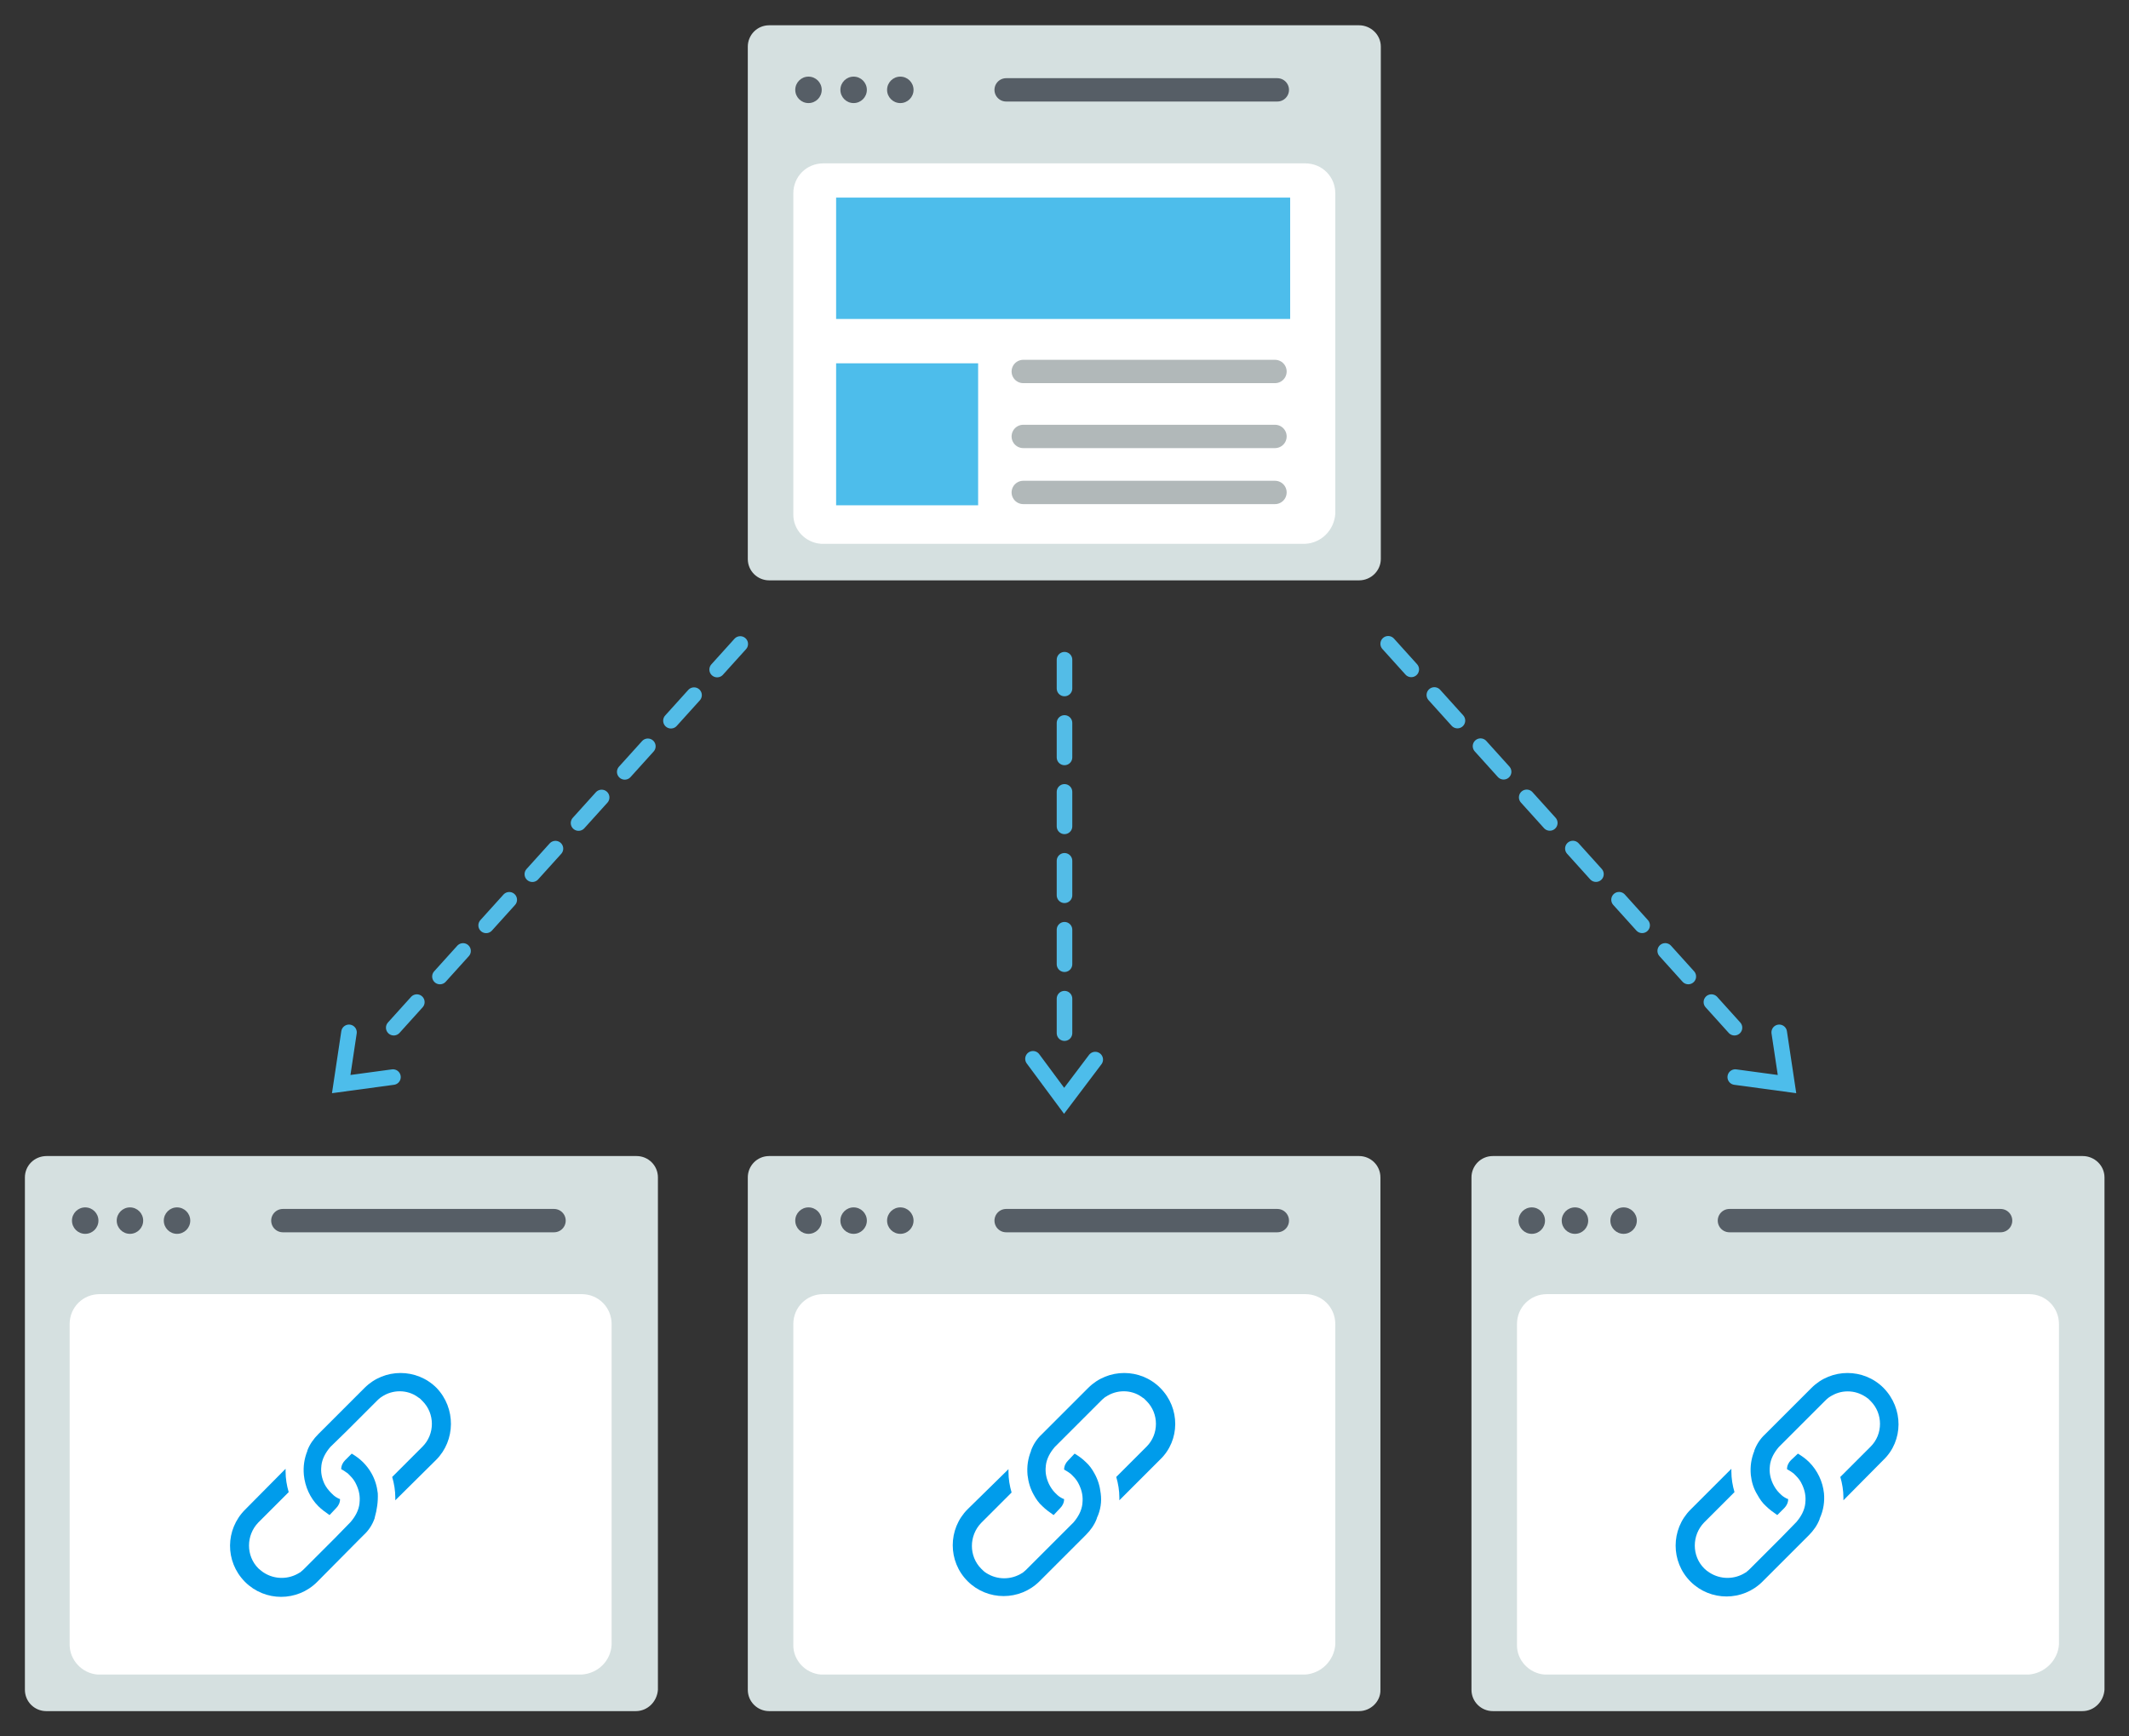 <?xml version="1.0" encoding="utf-8"?>
<!-- Generator: Adobe Illustrator 22.0.0, SVG Export Plug-In . SVG Version: 6.00 Build 0)  -->
<svg version="1.1" id="Layer_1" xmlns="http://www.w3.org/2000/svg" xmlns:xlink="http://www.w3.org/1999/xlink" x="0px" y="0px"
	 viewBox="0 0 547.2 446.4" style="enable-background:new 0 0 547.2 446.4;" xml:space="preserve">
<rect x="0" y="0" width="547.2" height="446.4" fill="#333333" stroke="none"/>
<style type="text/css">
	.st0{fill:#D5E0E0;}
	.st1{fill:#FFFFFF;}
	.st2{fill:#565E66;}
	.st3{fill:none;stroke:#565E66;stroke-width:6;stroke-linecap:round;stroke-linejoin:round;}
	.st4{fill:#009CEB;}
	.st5{fill:#4DBDEB;}
	.st6{fill:none;stroke:#B1B8B9;stroke-width:6;stroke-linecap:round;stroke-linejoin:round;}
	.st7{fill:none;stroke:#53BCE7;stroke-width:4;stroke-linecap:round;stroke-dasharray:8.86;}
	.st8{fill:none;stroke:#4DBDEB;stroke-width:4;stroke-linecap:round;stroke-miterlimit:10;}
</style>
<path class="st0" d="M163.4,439.9H11.9c-3,0-5.5-2.4-5.5-5.5l0,0V302.7c0-3,2.4-5.5,5.6-5.5h151.6c3,0,5.5,2.4,5.5,5.5v131.7
	C168.9,437.4,166.5,439.9,163.4,439.9L163.4,439.9z"/>
<path class="st1" d="M149.5,430.5H25.1c-4-0.3-7.2-3.7-7.2-7.7v-82.4c0-4.3,3.4-7.7,7.7-7.7h123.9c4.3,0,7.7,3.4,7.7,7.7l0,0v82.4
	C157,426.9,153.8,430.2,149.5,430.5z"/>
<circle class="st2" cx="21.9" cy="313.8" r="3.4"/>
<circle class="st2" cx="33.4" cy="313.8" r="3.4"/>
<circle class="st2" cx="45.5" cy="313.8" r="3.4"/>
<line class="st3" x1="72.7" y1="313.8" x2="142.4" y2="313.8"/>
<path class="st4" d="M112.2,356.8c-5.1-5.1-13.4-5.1-18.5,0l0,0l-10.5,10.5l-1.4,1.4c-1.2,1.2-2.2,2.6-2.8,4.2c0,0,0,0,0,0.1
	c-0.8,2-1.1,4-0.9,6.2l0,0c0.3,3,1.6,5.9,3.7,8c0.9,0.9,1.9,1.6,2.9,2.3l1.7-1.8c0.6-0.6,1-1.4,1-2.3l0,0c-0.3-0.1-0.7-0.3-1-0.5
	c-0.5-0.3-0.9-0.7-1.3-1.1c-0.7-0.7-1.3-1.5-1.7-2.3c-0.7-1.5-1-3-0.8-4.6v-0.1c0.2-1.8,1.1-3.4,2.3-4.8l0.1-0.1L89,368l7.8-7.8
	c0.3-0.3,0.6-0.6,1-0.9l0.3-0.2c2.8-1.9,6.5-1.9,9.2,0c0.2,0.2,0.5,0.3,0.7,0.5c0.2,0.2,0.4,0.4,0.6,0.6c3.2,3.2,3.2,8.5,0,11.7l0,0
	l-7.8,7.8c0.5,1.7,0.8,3.5,0.8,5.3c0,0.2,0,0.5,0,0.7l10.5-10.4C117.1,370.3,117.2,362,112.2,356.8
	C112.3,356.9,112.3,356.8,112.2,356.8z"/>
<path class="st4" d="M97.1,383.9c-0.2-1.8-0.7-3.5-1.6-5.1c-0.6-1.1-1.4-2.1-2.2-2.9c-0.9-0.9-1.9-1.6-2.9-2.2l-1.7,1.7
	c-0.6,0.6-1,1.4-1,2.3c0.4,0.2,0.7,0.4,1,0.6c0.2,0.2,0.5,0.3,0.7,0.5c0.2,0.2,0.4,0.4,0.6,0.6c0.7,0.7,1.2,1.4,1.6,2.3
	c0.7,1.5,1,3,0.8,4.7v0.1c-0.2,1.8-1.1,3.4-2.3,4.8l-0.1,0.1l-3.9,4l-7.8,7.8c-0.3,0.3-0.6,0.6-1,0.9c-0.1,0.1-0.2,0.2-0.3,0.2
	c-2.8,1.8-6.4,1.8-9.2,0c-0.5-0.3-0.9-0.7-1.4-1.1c-3.2-3.2-3.2-8.5,0-11.8l7.8-7.8c-0.5-1.7-0.8-3.5-0.8-5.3c0-0.2,0-0.5,0-0.7
	l-10.4,10.5c-5.1,5.1-5.2,13.3-0.1,18.5c0,0,0,0,0.1,0.1c5.1,5.1,13.4,5.1,18.5,0l0,0L92.1,396l1.4-1.4c1.3-1.2,2.2-2.6,2.8-4.3
	c0,0,0,0,0-0.1C96.9,388.1,97.2,386,97.1,383.9C97,383.9,97.1,383.9,97.1,383.9z"/>
<path class="st0" d="M349.3,439.9H197.7c-3,0-5.5-2.4-5.5-5.5l0,0V302.7c0-3,2.4-5.5,5.5-5.5h151.6c3,0,5.5,2.4,5.5,5.5v131.7
	C354.9,437.4,352.3,439.9,349.3,439.9L349.3,439.9z"/>
<path class="st1" d="M335.5,430.5H211c-4-0.3-7.2-3.7-7.1-7.7v-82.4c0-4.3,3.4-7.7,7.7-7.7h123.9c4.3,0,7.7,3.4,7.7,7.7l0,0v82.4
	C342.9,426.9,339.6,430.2,335.5,430.5z"/>
<circle class="st2" cx="207.8" cy="313.8" r="3.4"/>
<circle class="st2" cx="219.4" cy="313.8" r="3.4"/>
<circle class="st2" cx="231.4" cy="313.8" r="3.4"/>
<line class="st3" x1="258.6" y1="313.8" x2="328.3" y2="313.8"/>
<path class="st4" d="M298.2,356.8c-5.1-5.1-13.4-5.1-18.5,0l0,0l-10.5,10.5l-1.4,1.4c-1.3,1.2-2.2,2.6-2.8,4.2c0,0,0,0,0,0.1
	c-0.8,2-1.1,4-0.9,6.2l0,0c0.2,1.8,0.7,3.5,1.6,5.1c0.6,1.1,1.3,2.1,2.2,2.9c0.9,0.9,1.9,1.6,2.9,2.3l1.7-1.8c0.6-0.6,1-1.4,1-2.3
	l0,0c-0.3-0.1-0.7-0.3-1-0.5c-0.5-0.3-0.9-0.7-1.3-1.1c-0.7-0.7-1.2-1.5-1.6-2.3c-0.7-1.5-1-3-0.8-4.6v-0.1c0.2-1.8,1.1-3.4,2.3-4.8
	l0.1-0.1l3.9-3.9l7.8-7.8c0.3-0.3,0.6-0.6,1-0.9c0.1-0.1,0.2-0.2,0.3-0.2c2.8-1.9,6.5-1.9,9.2,0c0.2,0.2,0.5,0.3,0.7,0.5
	c0.2,0.2,0.4,0.4,0.6,0.6c3.2,3.2,3.2,8.5,0,11.7l0,0l-7.8,7.8c0.5,1.7,0.8,3.5,0.8,5.3c0,0.2,0,0.5,0,0.7l10.5-10.5
	C303.3,370.3,303.4,362,298.2,356.8C298.3,356.9,298.2,356.8,298.2,356.8z"/>
<path class="st4" d="M282.9,383.9c-0.2-1.8-0.7-3.5-1.6-5.1c-0.6-1.1-1.3-2.1-2.2-2.9c-0.9-0.9-1.9-1.6-2.9-2.2l-1.7,1.8
	c-0.6,0.6-1,1.4-1,2.3c0.3,0.2,0.7,0.4,1,0.6l0.7,0.5c0.2,0.2,0.4,0.4,0.6,0.6c0.7,0.7,1.2,1.4,1.6,2.3c0.7,1.5,1,3,0.8,4.7v0.1
	c-0.2,1.8-1.1,3.4-2.3,4.8l-0.1,0.1l-4,4l-7.8,7.8c-0.3,0.3-0.6,0.6-1,0.9c-0.1,0.1-0.2,0.2-0.3,0.2c-2.8,1.8-6.4,1.8-9.2,0
	c-0.5-0.3-0.9-0.7-1.3-1.1c-3.2-3.2-3.2-8.5,0-11.8l7.8-7.8c-0.5-1.7-0.8-3.5-0.8-5.3c0-0.2,0-0.5,0-0.7L248.7,388
	c-5.1,5.1-5.1,13.4,0,18.5l0,0c5.1,5.1,13.4,5.1,18.5,0l0,0l10.5-10.5l1.4-1.4c1.2-1.2,2.2-2.6,2.8-4.2c0,0,0,0,0-0.1
	C282.9,388.2,283.2,386,282.9,383.9C283,384,283,383.9,282.9,383.9z"/>
<path class="st0" d="M535.2,439.9H383.7c-3,0-5.5-2.4-5.5-5.5l0,0V302.7c0-3,2.4-5.5,5.5-5.5l0,0h151.6c3,0,5.6,2.4,5.6,5.5l0,0
	v131.7C540.7,437.4,538.3,439.9,535.2,439.9L535.2,439.9z"/>
<path class="st1" d="M521.4,430.5H397c-4-0.3-7.2-3.7-7.1-7.7v-82.4c0-4.3,3.4-7.7,7.7-7.7h123.9c4.3,0,7.7,3.4,7.7,7.7l0,0v82.4
	C528.9,426.9,525.5,430.2,521.4,430.5z"/>
<circle class="st2" cx="393.7" cy="313.8" r="3.4"/>
<circle class="st2" cx="404.8" cy="313.8" r="3.4"/>
<circle class="st2" cx="417.3" cy="313.8" r="3.4"/>
<line class="st3" x1="444.5" y1="313.8" x2="514.2" y2="313.8"/>
<path class="st4" d="M484.1,356.8c-5.1-5.1-13.4-5.1-18.5,0l0,0l-10.5,10.5l-1.4,1.4c-1.3,1.2-2.2,2.6-2.8,4.2c0,0,0,0,0,0.1
	c-0.8,2-1.1,4-0.9,6.2l0,0c0.2,1.8,0.7,3.5,1.7,5.1c0.6,1.1,1.3,2.1,2.2,2.9c0.9,0.9,1.9,1.6,2.9,2.3l1.8-1.8c0.6-0.6,1-1.4,1-2.3
	l0,0c-0.3-0.1-0.7-0.3-1-0.5c-0.5-0.3-0.9-0.7-1.3-1.1c-0.7-0.7-1.2-1.5-1.6-2.3c-0.7-1.5-1-3-0.8-4.6v-0.1c0.2-1.8,1.1-3.4,2.3-4.8
	l0.1-0.1l3.9-3.9l7.8-7.8c0.3-0.3,0.6-0.6,1-0.9l0.3-0.2c1.4-0.9,2.9-1.4,4.6-1.4c1.7,0,3.2,0.5,4.6,1.4l0.7,0.5
	c0.2,0.2,0.4,0.4,0.6,0.6c3.2,3.2,3.2,8.5,0,11.7l-7.8,7.8c0.5,1.7,0.8,3.5,0.8,5.3c0,0.2,0,0.5,0,0.7l10.3-10.4
	C489.2,370.4,489.3,362.1,484.1,356.8L484.1,356.8z"/>
<path class="st4" d="M468.8,383.9c-0.3-3-1.7-5.9-3.8-8c-0.9-0.9-1.9-1.6-2.9-2.2l-1.8,1.7c-0.6,0.6-1,1.4-1,2.3
	c0.3,0.2,0.7,0.4,1,0.6l0.7,0.5c0.2,0.2,0.4,0.4,0.6,0.6c0.7,0.7,1.2,1.4,1.6,2.3c0.7,1.5,1,3,0.8,4.7v0.1c-0.2,1.8-1.1,3.4-2.3,4.8
	l-0.1,0.1l-3.9,4l-7.8,7.8c-0.3,0.3-0.6,0.6-1,0.9c-0.1,0.1-0.2,0.2-0.3,0.2c-2.8,1.8-6.4,1.8-9.2,0c-0.5-0.3-1-0.7-1.4-1.1
	c-3.2-3.2-3.2-8.5,0-11.8l7.8-7.8c-0.5-1.7-0.8-3.5-0.8-5.3c0-0.2,0-0.5,0-0.7l-10.5,10.5c-5.1,5.1-5.1,13.4,0,18.5l0,0
	c5.1,5.1,13.4,5.1,18.5,0l0,0l10.5-10.5l1.4-1.4c1.2-1.2,2.2-2.6,2.8-4.2c0,0,0,0,0-0.1C468.7,388.2,469,386,468.8,383.9
	C468.8,384,468.9,383.9,468.8,383.9z"/>
<path class="st0" d="M349.3,149.2H197.7c-3,0-5.5-2.4-5.5-5.5V12c0-3,2.4-5.5,5.5-5.5l0,0h151.6c3,0,5.6,2.4,5.6,5.5c0,0,0,0,0,0.1
	v131.6C354.9,146.7,352.4,149.2,349.3,149.2L349.3,149.2z"/>
<path class="st1" d="M335.5,139.8H211c-4-0.3-7.2-3.6-7.1-7.7V49.7c0-4.3,3.4-7.7,7.7-7.7h123.9c4.3,0,7.7,3.4,7.7,7.7l0,0l0,0v82.4
	C342.9,136.3,339.6,139.6,335.5,139.8z"/>
<circle class="st2" cx="207.8" cy="23.1" r="3.4"/>
<circle class="st2" cx="219.4" cy="23.1" r="3.4"/>
<circle class="st2" cx="231.4" cy="23.1" r="3.4"/>
<rect x="214.9" y="50.8" class="st5" width="116.7" height="31.2"/>
<rect x="214.9" y="93.4" class="st5" width="36.5" height="36.5"/>
<line class="st6" x1="263" y1="95.5" x2="327.7" y2="95.5"/>
<line class="st6" x1="263" y1="112.2" x2="327.7" y2="112.2"/>
<line class="st6" x1="263" y1="126.6" x2="327.7" y2="126.6"/>
<line class="st3" x1="258.6" y1="23.1" x2="328.3" y2="23.1"/>
<line class="st7" x1="273.6" y1="265.6" x2="273.6" y2="169.6"/>
<polyline id="Shape" class="st8" points="281.5,272.4 273.5,283 265.5,272.2 "/>
<line class="st7" x1="101.2" y1="264.2" x2="193.2" y2="162.3"/>
<polyline id="Shape-2" class="st8" points="101,276.9 87.7,278.7 89.7,265.4 "/>
<line class="st7" x1="445.8" y1="264.2" x2="353.9" y2="162.3"/>
<polyline id="Shape-3" class="st8" points="446,276.9 459.3,278.7 457.3,265.4 "/>
</svg>
